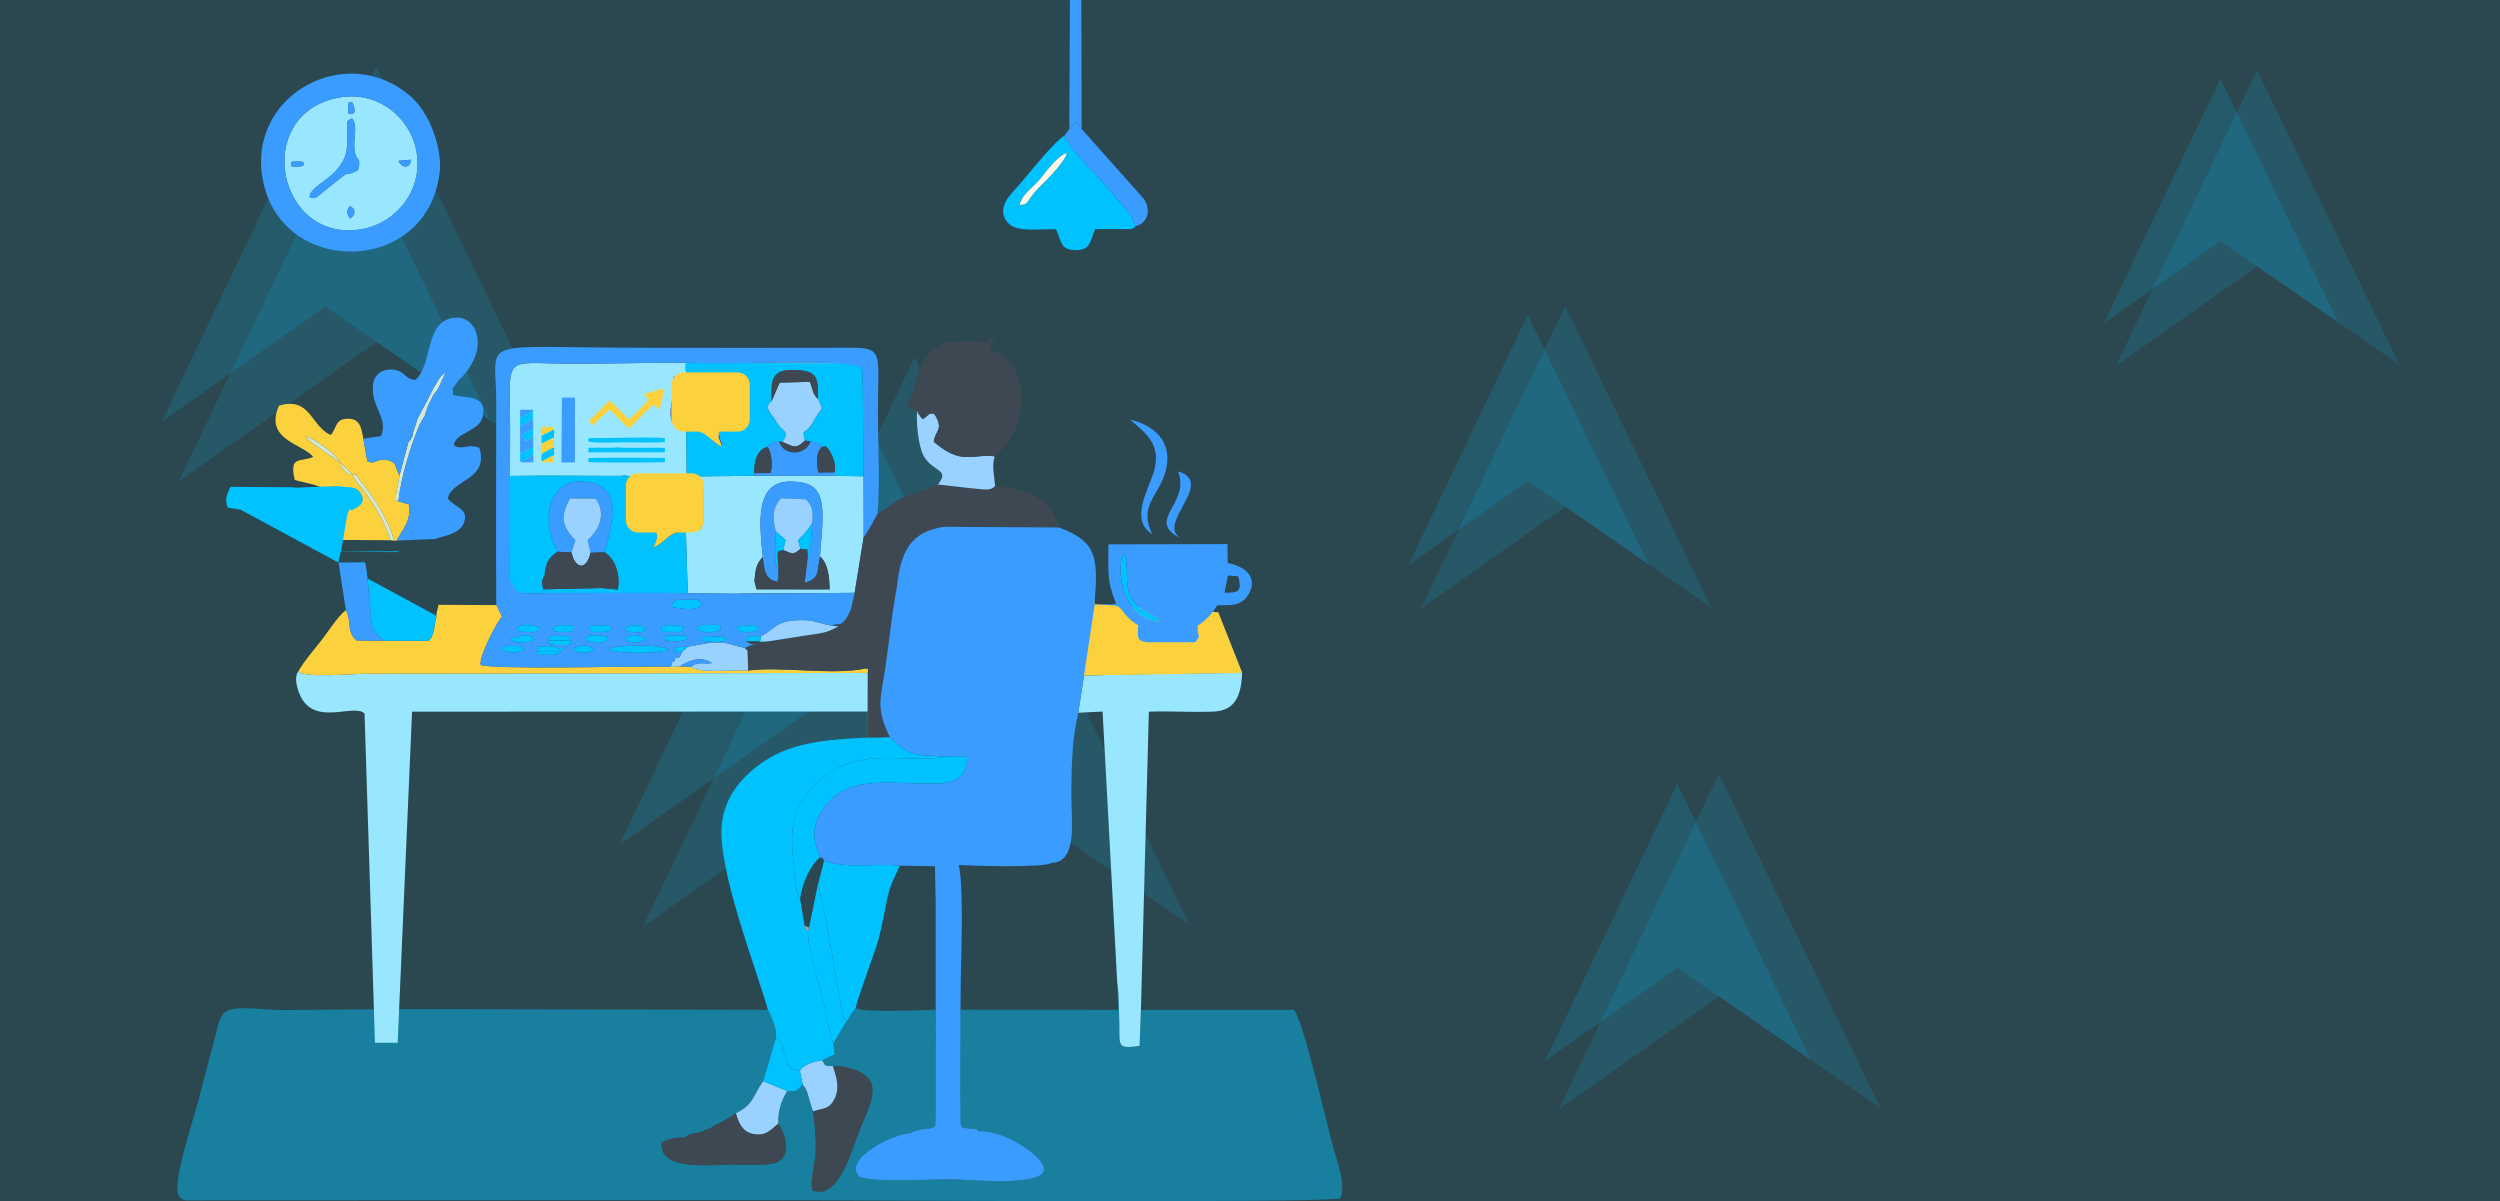 <?xml version="1.0" encoding="UTF-8"?>
<!DOCTYPE svg PUBLIC "-//W3C//DTD SVG 1.1//EN" "http://www.w3.org/Graphics/SVG/1.1/DTD/svg11.dtd">
<!-- Creator: CorelDRAW 2018 (64-Bit Evaluation Version) -->
<svg xmlns="http://www.w3.org/2000/svg" xml:space="preserve" width="316.442mm" height="152.047mm" version="1.1" style="shape-rendering:geometricPrecision; text-rendering:geometricPrecision; image-rendering:optimizeQuality; fill-rule:evenodd; clip-rule:evenodd"
viewBox="0 0 32421.96 15578.45"
 xmlns:xlink="http://www.w3.org/1999/xlink">
 <rect x="0" y="0" width="32421.96" height="15578.45" fill="#333333" stroke="none"/>
 <defs>
  <style type="text/css">
   <![CDATA[
    .fil4 {fill:#00C2FF}
    .fil7 {fill:#3B9CFF}
    .fil6 {fill:#3D4852}
    .fil9 {fill:#494A9C}
    .fil20 {fill:#4A4A95}
    .fil15 {fill:#4C4B9C}
    .fil19 {fill:#545390}
    .fil13 {fill:#8F8FB4}
    .fil11 {fill:#9293CE}
    .fil8 {fill:#99D2FF}
    .fil3 {fill:#99E7FF}
    .fil21 {fill:#A69FAC}
    .fil10 {fill:#C7C6EA}
    .fil12 {fill:#D4E8D6}
    .fil17 {fill:#D6D6EA}
    .fil18 {fill:#E3E2F6}
    .fil16 {fill:#E7E4E9}
    .fil5 {fill:#FBD13E}
    .fil14 {fill:#FCF8E9}
    .fil1 {fill:#00C2FF;fill-opacity:0.149}
    .fil0 {fill:#00C2FF;fill-opacity:0.259}
    .fil2 {fill:#00C2FF;fill-opacity:0.451}
   ]]>
  </style>
 </defs>
 <g id="Layer_x0020_1">
  <g id="_2807525849120">
   <polygon class="fil0" points="11866.93,9532.83 8337.9,12018.97 11862.15,4628.45 15425.6,11994.92 "/>
   <polygon class="fil1" points="10950.94,8899 8035.05,10953.19 10947,4846.71 13891.32,10933.31 "/>
   <polygon class="fil0" points="20301.76,6572.42 18427.52,7892.79 20299.23,3967.76 22191.74,7880 "/>
   <polygon class="fil1" points="19815.29,6235.8 18266.69,7326.76 19813.2,4083.67 21376.89,7316.19 "/>
   <polygon class="fil0" points="29272.71,3454.75 27440.72,4745.35 29270.24,908.79 31120.09,4732.86 "/>
   <polygon class="fil0" points="4885.33,4435.42 2317.17,6244.65 4881.87,866.37 7475.07,6227.14 "/>
   <path class="fil1" d="M32421.96 15578.45l-32421.96 0 0 -15578.45 32421.96 0 0 15578.45zm-27536.61 -11143.02l-2568.18 1809.22 2564.69 -5378.26 2593.2 5360.77 -2589.71 -1791.73zm6981.57 5097.4l-3529.02 2486.16 3524.26 -7390.53 3563.44 7366.47 -3558.67 -2462.11zm8434.84 -2960.41l-1874.23 1320.38 1871.7 -3925.03 1892.5 3912.25 -1889.97 -1307.6zm8970.96 -3117.66l-1832 1290.6 1829.51 -3836.56 1849.85 3824.08 -1847.36 -1278.12zm-6979.31 9467.86l-2077.27 1463.38 2074.46 -4350.19 2097.5 4336.04 -2094.68 -1449.23z"/>
   <polygon class="fil1" points="28797.2,3125.71 27283.51,4192.08 28795.16,1022.09 30323.61,4181.76 "/>
   <polygon class="fil1" points="4218.75,3974.16 2096.78,5469.05 4215.88,1025.21 6358.54,5454.57 "/>
   <polygon class="fil0" points="22293.4,12922.6 20216.15,14385.99 22290.59,10035.79 24388.1,14371.83 "/>
   <polygon class="fil1" points="21754.23,12549.51 20037.89,13758.65 21751.92,10164.27 23484.99,13746.95 "/>
  </g>
  <path class="fil2" d="M12458.81 14579.19l21.78 44.4 56.01 9.15c80.6,7.97 128.68,-7.46 157.59,39.08 248.84,-13.47 588.14,169.83 759.26,341.36 424.54,425.53 -841.14,281.17 -1148.38,281.17 -219.59,0 -1041.72,45.7 -1163.14,-38.27 -217.63,-217.79 434.26,-555.69 676.98,-562.45 33.68,-23.64 -6.41,-7.23 63.74,-29.98 6.77,-2.2 40.51,-10.86 49.79,-12.86 48.68,-10.46 65.81,-7.81 117.36,-14.1l51.5 -12.22 27.2 -19.5 3.07 -91.21 2.7 -119.44 1 -1300.03c-177.19,3.97 -934.19,43.83 -1037.05,-21.4l-65.66 87.03c-23.95,37.16 -23.53,46.54 -55.46,88.49l-169.11 282.06 17.35 142.67 -160.59 77.11c36.84,64.27 16.22,77.87 136.66,76.63 213.86,-4.06 463.88,80.42 506.06,244.4 42.64,165.79 -93.9,417.59 -154.75,568.95 -108.26,269.29 -271.11,931.97 -618.01,796.92 -32.27,-139.52 36.77,-330.23 44.03,-493.37 8.37,-188.64 -13.66,-351.33 -33.02,-532.8 -23.91,-50.7 -38.55,-122.14 -55.4,-175.96 -27.65,-88.31 -34.32,-117.89 -80.56,-168.24 -83.19,81.89 -61.19,89.75 -199.4,83.3 -74.91,108.03 -127.46,274.48 -115.99,423.08 88.3,132.66 167.45,388.4 3.79,488.88 -106.63,65.47 -429.94,40.69 -571.17,40.29 -301.34,-0.84 -981.12,94.49 -945.92,-283.49 102.96,-54.95 185.19,-69.68 298.99,-64.78 65.84,-58.89 91.22,-45.83 187.94,-67.06l147.02 -55.16c35.27,-35.27 108.85,-59 164.53,-91.94 61.75,-36.54 119.12,-69.45 163.8,-101.87 233.53,-118.63 211.45,-210.89 354.1,-416.87l166 -565.25c11.79,-122.08 -52.46,-254.76 -104.66,-360.21l-4796.59 -8.82 -1545.02 12.63c-495.43,-25.61 -704.89,-78.48 -774.65,146.39l-277.65 1055.84c-60.55,231.27 -341.36,1060.34 -244.5,1211.35 68.58,66.67 69.71,53.1 202.73,54.37l7315.7 -3.21c822.82,-2.43 7324.18,46.38 7543.48,-24.18 73.22,-182.76 -33.93,-454.63 -89.11,-651.56 -107.91,-385.17 -383.86,-1632.39 -512.84,-1791.83l-1983.83 1.09 -17.48 466.29c-306.69,47.83 -254.55,-16.01 -262.63,-293.94 -3.8,-130.69 -5.4,-413.83 -27.11,-523.14l10.95 349.59 -2042.47 -1.16c-15.88,296.8 -36.95,1253.38 1.03,1483.8z"/>
  <path class="fil3" d="M4862.85 13522.56l294.22 1.09 186.99 -4294.19 5909.6 -2.13 0.84 -500.15 -6518.28 10.51c-132.63,0.02 -828.36,61.2 -864.35,-35.67 -59.61,78.23 -23.21,205.78 9.73,290.03 176.46,451.28 713.61,119.35 846.17,262.74l135.08 4267.76z"/>
  <path class="fil4" d="M9958.79 13095.68c52.2,105.45 116.45,238.13 104.66,360.21 77.09,57.76 64.59,98.96 119.42,234.82 86.13,213.38 7.45,133.46 190.54,201.57 54.86,-84.49 -8.95,-10.69 51.54,-58 22.65,-17.71 46.29,-30.19 78.46,-42.59 48.39,-18.64 107.59,-31.46 161.35,-41.44l160.59 -77.11 -17.35 -142.67c-56.42,-141.05 -85.2,-368.06 -134.1,-548.39 -52.94,-195.28 -221.43,-794.92 -192.87,-907.6 -52.17,-41.05 -23.52,0.25 -48.71,-74.67l-56.47 -346.73c-67.1,-86.69 -65.27,-290.65 -80.59,-425.23 -51.23,-449.75 -46.31,-752.66 318.59,-1095.72 493.4,-463.86 1104.94,-232.27 1606.9,-310.04l54.18 -13.52c-426.36,-6.32 -510.35,-25.09 -734.62,-249.74l-246.03 4.96c-7.35,-116.27 -36.72,-205.66 18.36,-299.66l-59 -36.79 0.82 339.06c-471.1,17.97 -915.53,55.36 -1261.75,256.42 -279.12,162.1 -590.53,443.92 -631.99,868.71 -56.89,582.9 441.89,1854.6 598.06,2404.16z"/>
  <path class="fil3" d="M13983.82 9243.32l315.41 -15.65 190.06 3519.3c21.71,109.31 23.31,392.45 27.11,523.14 8.08,277.93 -44.06,341.77 262.63,293.94l17.48 -466.29 102.77 -3868.43c276.07,-9.62 563.42,10.29 837.62,-0.78 296.53,-11.96 359.24,-228.23 372.99,-502.4l-900.24 9.82 -112.56 0.72 -1039.44 24.45 -73.83 482.19z"/>
  <path class="fil3" d="M6647.72 7563.33l-1.94 -1391.37 429.75 -3.27 963.79 3.31c24.64,-2.21 70.22,-8.5 93.42,-1.73 89.02,25.95 2.17,-34.66 52.16,35.88 195.98,-42.32 494.52,-13.45 721.2,-24.55l-6.79 -607.57c-131.91,-14.51 -101.74,13.52 -170,-92.04 -13.01,-21.35 -14,4.93 -29.5,-68.5 -18.38,-87.05 10.8,-156.47 20.09,-254.16 8.99,-94.53 8.78,-192.18 18.47,-274.94l104.05 -14.25 55.37 -18.82 -6.55 -110.36 2184.34 6.19c-90.76,-81.81 -1653.6,-28.88 -1803.73,-34.02 -595.41,-20.34 -1239.73,4.39 -1842.6,3.85 -976.24,-0.86 -801.62,-167.11 -814.2,1010.54l-3.89 1730.58c13.38,116.6 -12.83,47.02 36.56,105.21z"/>
  <path class="fil3" d="M10634.13 7215.76c114.41,102.92 119.36,278.59 126.6,427.79l-950.26 -0.37 -26.07 -102.99c11.73,-160.71 23.16,-224.68 107.8,-317.54 -38.79,-413.53 -116,-986.27 364.79,-977.5 241.31,4.41 369.96,68.96 401.18,306.86 26.75,203.84 -12.08,460.77 -24.05,663.74zm-1739.34 -323.58l24.67 800.22 636.01 7.42 1528.03 -11.2 117.14 -723.86 -1.45 -787.57 -372.35 -5.64 -1044.61 -0.9 -745.91 7.51c90.41,98.12 94.82,150.36 92.2,342.97 -2.3,167.51 9.85,224.93 -43.89,351.12l-189.82 19.93z"/>
  <path class="fil3" d="M4537.78 2671.22c81.31,42.32 76.37,119.33 0,163.08 -42.71,-68.95 -48.05,-88.85 0,-163.08zm-521.74 -114.32c-6.81,-167.51 457.24,-260.78 484.14,-656.28 4.48,-65.77 -2.03,-137.27 0.49,-202.42 4.86,-125.1 -18.01,-125.36 65.44,-162.85 68,85.42 29.25,212 28.47,338.04 -1.54,249.43 103.46,128.53 49.38,332.49 -265.93,141.71 25.34,-103.69 -469.58,296.63 -66.51,53.8 -84.99,87.05 -158.36,54.39zm1316.79 -485.8c-17.17,126.96 -127.58,104.77 -165.47,13.9l165.47 -13.9zm-1558.46 55.47c27.8,-19.52 -48.61,-30.01 83.02,-32.66 112.44,-2.26 69.32,24.81 80.29,32.66 -15,10.65 33.74,29.71 -80.42,33.37 -130.2,4.17 -64.09,-19.44 -82.89,-33.37zm791.74 -804.04c70.56,149.19 6.63,145.56 0,159.37 -27.09,-17.71 -61.15,29.3 -51.18,-90.06 9.59,-114.75 12.08,-42.19 51.18,-69.31zm-171.46 -57.4c-1146.65,213.91 -796.75,1934.41 331.05,1699.87 418.21,-86.98 772,-503.15 671.86,-1020.42 -81.06,-418.79 -499.24,-773.41 -1002.91,-679.45z"/>
  <path class="fil4" d="M8897.8 4854.36c112.08,-1.83 672.65,-22.37 705.08,33.72 75.04,18.18 71.08,-30.4 101.11,104.19l-25.98 548.84c-125.12,42.11 -252.06,15.97 -367.41,65.13l55.28 176.84c-224.13,-85.81 -124.54,-201.14 -466.55,-207.65l6.79 606.18 130.2 -3.44 745.91 -7.5 -1.47 -34.76c-1.47,-171.33 40.18,-296 168.78,-339.8 39.71,-40.22 -21.94,-8.8 75.99,-52.29 39.61,-17.59 35.59,-10.17 78.06,-18.26l44.05 7.21c106.49,-152.26 6.34,-112.4 -80.35,-263.67 -64.86,-113.16 -171.37,-177.84 -60.43,-264.02 -9.97,-259.64 -4.48,-412.92 279.7,-405.11 307.24,8.43 324.15,74.2 322.55,377.14 84.43,160.33 22.23,131.67 -51.8,273.8 -113.68,218.25 -165.35,81.41 -118.98,263.56l72.28 11.11c59.41,11.39 47.27,3.99 99.27,27.53 47.09,21.33 25.4,12.92 53.84,40.14 83.57,14.27 -1.84,-57.66 87.27,42.45 7.45,8.37 42.25,77.78 48.65,94.54 29.09,76.2 32.14,109.58 29.45,194.55l-2.25 46.79 372.35 5.62 -11.8 -1343.5c-39.69,-119.35 -34.49,-113.07 -111.77,-121.86l-2184.34 -6.18 6.53 148.71z"/>
  <path class="fil4" d="M7839.37 7161.93c132.82,82.05 210.16,279.54 172.14,483.26l-207.31 -18.65 -758.92 16.33c-18.07,-94.32 -24.65,-109.97 17.82,-179.58 8.34,-164.95 63.12,-238.25 167.83,-308.08 -79.43,-153.48 -153.88,-391.68 -89.71,-609.7 49.46,-168.05 183.97,-308.64 393.49,-301.34 583.12,20.34 394.91,574.57 304.67,917.75zm-1232.63 401.4c26.86,181.31 309.16,127.8 510.69,127.61 198.43,-0.17 396.87,0.3 595.3,-0.01 401.45,-0.6 805.53,-3.14 1206.74,1.45l-24.67 -800.22c-232.59,0.8 -229.9,115.75 -417.8,209.75 29.04,-101.81 57.9,-110.21 36.17,-190.96 -146.11,-50.21 -217.51,36.49 -346.95,-77.61 -72.19,-143.8 -55.71,-518.68 18.7,-627.2 -49.99,-70.54 36.85,-9.93 -52.16,-35.88 -23.2,-6.77 -68.78,-0.48 -93.42,1.73l-963.79 -3.31 -470.73 3.27 1.94 1391.37z"/>
  <path class="fil5" d="M4566.37 6150.63c-83.73,-19.73 -4.98,45.59 -93.32,-44.04 -69.27,-70.28 -31.78,-35 -62.58,-112.18l155.9 156.22zm-604.06 -493.18c121.38,38.38 394.38,223.74 448.88,341.88l-383.06 -269.71c-63.11,-51.35 -29.2,-23.64 -65.82,-72.17zm295.65 1343.83l805.91 4.8c-44.6,-145.63 -138.5,-339.59 -215.87,-455.57 -44.26,-66.35 -93.43,-142.98 -139.65,-199.78 -58.18,-71.51 -100.35,-116.5 -141.99,-200.09 115.61,33.52 -39.84,-90.95 171.75,170.49 132.75,164.04 321.03,471.75 370.16,691.04l37.37 -2.12c64.07,-129.67 192.57,-248.14 158.64,-468.2l-137.57 -38.73c-41.61,-50.46 -27.37,67.17 -30.97,-91.68 -0.03,-1.62 12.93,-70.02 13.16,-71.15 13.79,-69.84 24.25,-111.19 33.65,-180.47 -66.97,-79.98 -14.65,-166.69 -166.67,-193.71 -138.76,-24.67 -143.33,64.17 -251.42,16.62l-52.86 -292.87c-23.63,-136.55 -40.85,-263.26 -201.93,-259.29 -145.52,3.58 -140.1,86.44 -188.79,164.77 -29.28,47.1 1.91,14.32 -38.22,44.9 -256.77,-125.32 -262.34,-502.71 -665.82,-377.94 -194.34,448.06 312.82,490.62 444.33,663.72 -173.36,73.81 -310.14,-20.05 -240.06,295.76 93.32,38.07 327.88,57.16 401.33,140.8l-230.58 63.61c-22.38,331.61 262.49,212.05 470.34,322.11 -6.24,4.39 -15.35,8.8 -19.96,11.22l-135.52 70.04c-67.02,57.09 -55.05,78.61 -48.75,171.73z"/>
  <path class="fil5" d="M5638.26 8085.41c-3.26,29.26 -3.94,71.59 -25.29,133.31 -24.45,70.69 -17.1,42.26 -54.82,92.41l-138.32 0.24 -438.12 -2.19 -355.05 -3.15c-132.37,-98.41 -63.04,-243.69 -140.83,-392.86 -94.31,64.96 -230.47,279.01 -318.66,392.58 -97.52,125.57 -222.28,265.96 -295.31,396.3 35.98,96.86 731.71,35.69 864.35,35.67l6518.28 -10.51c5.58,-116.97 7.11,-22.77 -26.64,-59.08 -397.92,93.54 -1097.09,-28.41 -1526.41,27.55 -172.41,-13.81 -634.1,43.78 -733.37,-47.98l-151.2 -5.79 -117.15 10 -95.53 -6.98c-356.84,-5.73 -2208.95,40.28 -2370.33,-20.97 -23.83,-107.04 206.18,-550.64 277.38,-628.07l-71.93 -148.5 -751.84 -3.53 -25.62 110.99 -4.44 54.29 -19.16 76.29z"/>
  <path class="fil4" d="M4390.88 7298.55l342.05 -3.07c37.67,169.23 45.37,379.81 66.38,558.18 32.88,279.03 -16.09,291.97 182.42,455.51l438.12 2.19 138.32 -0.24c37.71,-50.14 30.37,-21.72 54.82,-92.41 21.34,-61.72 22.03,-104.05 25.29,-133.31l19.16 -76.29 1.91 -23.28zm0.11 -1.42l2.42 -29.59 25.62 -110.99 751.84 3.53 -3.27 -9.96 -744.5 4.35 80.88 -484.76c55.62,-118.79 -0.51,-21.51 94.07,-69.92 71.1,-36.37 161.24,-102.47 63.65,-226.72 -58.32,-74.26 -194.69,-49.23 -292.63,-69.64l-491.87 19.3 -37.37 2.13 -44.41 -6.09 -805.91 -4.8c-37.56,85.16 -79.53,143.74 -39.15,267.74l172.07 29.53z"/>
  <path class="fil6" d="M11037.21 7892.79c-5.1,7.93 -46.96,112.56 -76.1,145.49 -94.61,106.96 -78.96,20.95 -171.89,77.49l83.98 6.67c-148.99,90.77 -251.82,93.22 -444.86,121.99 -169.09,25.17 -310.62,49.74 -470.31,73.64l-289.16 -4.77c26.23,17.32 27.83,22.85 82.42,42.41 1.65,0.59 57.33,4 63.46,4.12 -69.6,-1.69 -105.54,15.77 -156.69,44.17 59.97,69.19 27.97,-0.88 39.11,127.66 3.94,45.69 1.22,112.33 4.28,164.01 429.3,-55.95 1128.48,65.99 1526.4,-27.55 33.75,36.32 32.21,-57.9 26.64,59.08l-0.83 500.15 0.81 339.05 285.85 -7.55c-192.09,-392.95 -114.03,-499.33 -48.95,-961.77 43.33,-307.91 79.39,-667.14 139.46,-969.94 47.06,-461.56 168.43,-732.59 617.69,-794.9l1482.54 8.39c-110.03,-401.6 -378.22,-472.37 -825.81,-541.95 -50.64,83.07 -201.52,37.75 -294.73,35.12l-446.53 -50.72c-126.23,68.56 -288.33,96.64 -423.32,154.35 -161.88,69.23 -236.65,165.31 -360.94,223.77 -14.35,34.16 -150.63,277.55 -179.09,303.57l-117.13 723.83 -1528.03 11.21 109.9 71.57c233.04,-102.3 372.14,-57.04 655.35,-60.03 251.42,-2.66 502.48,2.4 753.14,-2.31l-36.65 183.75z"/>
  <path class="fil4" d="M13222.12 2657.52c35.41,-149.31 185.1,-229.6 280.52,-353.46 70.23,-91.19 234.56,-304.29 332.88,-317.51 -17.24,92.58 -201.33,285.21 -282.58,367.28 -81.15,81.99 -102.15,99.48 -164.32,176.49 -73.06,90.5 -56.29,125.85 -166.49,127.19zm1508.06 273.43c-42.92,-69.89 -34.51,-94.92 -83.13,-166.55l-369.41 -427.61c-76.9,-83.06 -472.13,-486.02 -470.26,-579.45 -145.41,80.71 -517.35,566.18 -652.58,709.01 -108.27,114.35 -228.74,287.17 -68.09,438.11 119.31,112.11 416.15,59.61 607.42,69.52 72.59,133.77 42.21,268.74 255.68,270.17 207.77,1.39 187.05,-137.06 254.57,-273.67 95.05,-0.79 189.27,-0.75 284.38,0.22 200.52,2.03 191.87,9.53 241.42,-39.75z"/>
  <path class="fil4" d="M10601.89 11496.46c73.15,105.58 261.71,1338.78 306.08,1549.26 22.66,107.49 19.55,140.53 69.15,202.69 31.93,-41.96 31.51,-51.33 55.46,-88.49l65.66 -87.03c5.73,-88.19 248.43,-709.43 299.68,-910.31 41.22,-161.56 71.89,-325.7 104.58,-489.72 41.25,-206.98 94.79,-279.23 166.88,-446.15 -340.97,-33.96 -677.44,43.51 -982.82,-63.74l-84.67 333.49z"/>
  <path class="fil4" d="M10375.87 11653.08c32.5,-207.48 127.88,-425.3 256.82,-532.25 -88.04,-237.04 -115.84,-407.89 48,-638.53 303.04,-426.58 803.93,-321.41 1369.39,-319.03 318.69,1.34 479.73,-40.45 494.15,-354.4l-269.29 -0.3 -54.18 13.52c-501.96,77.77 -1113.5,-153.82 -1606.9,310.04 -364.9,343.06 -369.82,645.97 -318.59,1095.72 15.33,134.58 13.49,338.54 80.59,425.23z"/>
  <path class="fil6" d="M10545.73 14410.98c19.36,181.47 41.39,344.17 33.02,532.8 -7.25,163.13 -76.3,353.85 -44.03,493.37 346.89,135.05 509.75,-527.63 618.01,-796.92 60.85,-151.36 197.4,-403.16 154.75,-568.95 -42.18,-163.98 -292.2,-248.46 -506.06,-244.4 36.15,120.41 92.09,261.97 28.67,406.45 -67.94,154.77 -149.98,136.26 -284.36,177.65z"/>
  <path class="fil7" d="M9892.2 7222.65c18.4,138.45 17.95,244.1 120.91,300.41 145.72,45.06 38.78,16.79 81.25,-9.2l0.72 -105.13c-75.6,-186.87 -29.09,-308.29 -33.65,-517.4 -46.28,-182.52 -46.09,-295.56 65.21,-429.87l327.59 13.76c79.66,91.74 91.72,142.86 79.05,310.12 -0.5,57.46 -21.86,410.14 -57.17,427.45l-40.03 346.16c196.55,-57.79 156.5,-133.22 198.05,-343.19 11.97,-202.97 50.8,-459.9 24.05,-663.74 -31.23,-237.9 -159.88,-302.46 -401.18,-306.86 -480.79,-8.77 -403.58,563.97 -364.79,977.5z"/>
  <path class="fil8" d="M12163.98 6283.08l446.51 50.71c93.21,2.62 244.1,47.95 294.74,-35.12 -11.04,-130.09 -47.34,-277.69 -2.75,-377.5 -111.47,-34.56 -313.71,31.95 -471.94,-6.85 -145.16,-35.59 -246.36,-125.44 -320.66,-184.72 16.36,-150.97 141.34,-158.07 2.62,-367.43l-56.97 3.81 -84.43 70.49c-62.44,-53.29 0.16,7.97 -43.74,-50.36 -4.32,-5.75 -20.35,-22.7 -22.83,-35.77 -1.82,-9.63 -6.26,-12.51 -10.4,-18.09 -15.44,141.37 17.43,461.34 84.02,579.56 121.59,215.86 347.68,167.7 185.82,371.28z"/>
  <path class="fil4" d="M10492.52 12029.22l-11.48 45.26c-28.57,112.68 139.93,712.32 192.87,907.6 48.89,180.33 77.67,407.33 134.1,548.39l169.11 -282.06c-49.6,-62.16 -46.49,-95.2 -69.15,-202.69 -44.37,-210.48 -232.93,-1443.67 -306.08,-1549.26l-109.36 532.76z"/>
  <path class="fil7" d="M7230.92 7155.22l181.14 9.37 50.46 -158.04c-179.76,-184.67 -198.77,-312.92 -67.83,-542.68l331.88 3.09c151.17,214.8 19.22,430.86 -105.85,536.5l38.2 165.66 180.45 -7.2c90.24,-343.17 278.45,-897.41 -304.67,-917.75 -209.52,-7.31 -344.03,133.29 -393.49,301.34 -64.17,218.02 10.29,456.21 89.71,609.7z"/>
  <path class="fil7" d="M13867.76 1672.76l-60.39 84.59c-1.86,93.43 393.36,496.39 470.26,579.45l369.41 427.61c48.63,71.63 40.21,96.66 83.13,166.55 139.86,-29.22 210.2,-193.23 101.91,-354.18l-804.54 -904.02c-6.53,-7.02 -14.93,-15.88 -19.55,-21.07l-46.99 -54.33c-2.1,-8.81 -7.93,-9.98 -11.76,-15.06l-81.5 90.46z"/>
  <path class="fil8" d="M10006.86 5202.85c-110.94,86.38 -4.43,151.2 60.43,264.62 86.69,151.62 186.84,111.66 80.35,264.27 139.76,55.48 170.36,103.04 290.68,-18.34 -46.36,-182.56 5.31,-45.42 118.98,-264.16 74.04,-142.46 136.23,-113.73 51.8,-274.43 -72.17,-66.21 -65.32,-122.26 -105.56,-222.63l-392.69 9.89 -103.99 240.79z"/>
  <path class="fil7" d="M4485.84 7913.16c77.79,149.18 8.46,294.45 140.83,392.86l355.05 3.15c-198.49,-163.53 -149.54,-176.47 -182.42,-455.5 -21.01,-178.38 -28.71,-388.95 -66.38,-558.19l-342.05 3.07 94.97 614.6z"/>
  <path class="fil9" d="M9455.21 4999.92c65.27,17.44 63.52,30.61 82.2,47.12 -160.92,73.71 -67.21,-19.99 -111.1,106.73 -16.9,48.78 -15.77,87.34 -26.01,137.67l138.98 67.5c-46.98,50.78 5.74,29.7 -95.58,55.68 -1.22,0.31 -106.54,3.48 -114.5,3.39 -76.46,-0.95 -150.72,-2.82 -227.62,-1.9 -275.21,3.29 -209.48,-19.75 -380.8,-114.95l8.52 180.84c68.26,105.56 38.08,77.53 170,92.04 342.01,6.54 242.43,122.13 466.55,208.12l-55.28 -177.24c115.36,-49.27 242.29,-23.07 367.41,-65.29l25.98 -550.08c-30.03,-134.9 -26.07,-86.22 -101.11,-104.44l-201.36 -5.97 53.69 120.77z"/>
  <path class="fil8" d="M7412.05 7164.6c43.31,208.71 191.5,244.65 246.86,4.54l-38.2 -165.66c125.07,-105.64 257.02,-321.7 105.85,-536.5l-331.88 -3.09c-130.94,229.76 -111.94,358.01 67.83,542.68l-50.46 158.04z"/>
  <path class="fil8" d="M8921.94 8384.97l-76.96 71.09c-50.77,102.18 -20.12,53.28 -90.17,79.75 -14.31,42.8 24.93,15.54 -38.83,54.17l-16.25 61.91 117.15 -10c126.44,-83.83 277.46,-135.33 417.34,-42.59 -100.85,17.16 -194.21,-25.68 -266.14,48.38 99.28,91.77 560.97,34.17 733.37,47.97 -3.05,-51.68 -0.32,-118.32 -4.27,-164 -11.15,-128.53 20.86,-58.48 -39.11,-127.66l-256.99 -67.8c-180.12,-22.19 -332.62,30.96 -479.14,48.79z"/>
  <path class="fil8" d="M9543.34 14438.02c35.54,133.04 87.85,238.86 220.44,268.86 176.83,40.02 252.5,-76.51 330.59,-133.72 -11.47,-148.59 41.09,-315.05 115.99,-423.08l-312.92 -128.93c-142.65,205.98 -120.57,298.24 -354.1,416.87z"/>
  <path class="fil8" d="M10061.43 6891.32c45.55,37.74 75.38,68.38 127.14,112.15l-30.35 129.72c119.03,49.65 125.54,68.28 223.72,-16.06l-32.24 -111.9c107.02,-105.86 112.78,-115.02 183.58,-219.91 12.67,-167.26 0.61,-218.38 -79.05,-310.12l-327.59 -13.76c-111.3,134.31 -111.49,247.35 -65.21,429.87z"/>
  <path class="fil7" d="M13867.76 1672.76l81.5 -90.46c3.83,5.08 9.66,6.25 11.76,15.06l46.99 54.33c4.62,5.18 13.02,14.05 19.55,21.07l-4.21 -1672.76 -147.7 0 -7.88 1672.76z"/>
  <path class="fil7" d="M9949.54 5795.22c61.05,57.62 72.15,259.91 43.51,339.38l-212.29 1.2 1.47 34.85 1044.61 0.9 2.25 -46.91 -214.86 4.45c-28.13,-110.35 -34.82,-270.15 49.5,-336.74 -28.44,-27.28 -6.75,-18.85 -53.84,-40.22 -52,-23.61 -39.87,-16.18 -99.27,-27.6 -66.65,192.36 -348.14,188.06 -407.01,-0.01 -42.47,8.09 -38.45,0.67 -78.06,18.3 -97.93,43.59 -36.28,12.09 -75.99,52.41z"/>
  <path class="fil8" d="M10373.42 13892.28l36.35 174.5c46.24,50.35 52.91,79.93 80.56,168.24 16.84,53.82 31.49,125.27 55.4,175.96 134.38,-41.39 216.42,-22.88 284.36,-177.65 63.42,-144.48 7.48,-286.04 -28.67,-406.45 -120.44,1.24 -99.81,-12.36 -136.66,-76.63 -53.76,9.98 -112.96,22.81 -161.35,41.44 -32.17,12.4 -55.81,24.88 -78.46,42.59 -60.49,47.32 3.32,-26.49 -51.54,58z"/>
  <path class="fil4" d="M9897.45 14021.15l312.92 128.93c138.22,6.45 116.22,-1.4 199.4,-83.3l-36.35 -174.5c-183.09,-68.1 -104.41,11.81 -190.54,-201.57 -54.84,-135.86 -42.34,-177.07 -119.42,-234.82l-166 565.25z"/>
  <path class="fil7" d="M14657.03 5444.06c183.43,162.89 425.5,311.86 300.18,697 -68.5,210.53 -306.47,612.63 -14.79,783.9 -187.78,-379.2 103.73,-498.35 182.27,-845.23 82.69,-365.24 -179.55,-576.14 -467.66,-635.67z"/>
  <path class="fil8" d="M9869.61 8250.12l-13.26 74.28 101.68 -6.35c159.69,-23.87 301.23,-48.45 470.31,-73.64 193.04,-28.76 295.86,-31.21 444.85,-121.97l-83.97 -6.69c-223.73,-42.51 -248.71,-93.9 -526.23,-65.77 -201.8,20.45 -258.83,135.64 -393.38,200.13z"/>
  <path class="fil7" d="M4016.04 2556.9c73.37,32.65 91.85,-0.59 158.36,-54.39 494.91,-400.31 203.65,-154.92 469.58,-296.63 54.08,-203.95 -50.92,-83.05 -49.38,-332.49 0.78,-126.04 39.53,-252.62 -28.47,-338.04 -83.45,37.49 -60.58,37.75 -65.44,162.85 -2.52,65.14 3.99,136.65 -0.49,202.42 -26.91,395.51 -490.96,488.78 -484.14,656.28z"/>
  <path class="fil10" d="M9356.9 5066.64c25.6,32.22 59.9,-58.67 40.8,94.03 -13.08,104.59 -35.94,54.12 -69.15,75.83 -16.68,-30.95 -50.82,47.25 -34.12,-102.68 11.53,-103.44 -23.15,-22.89 62.47,-67.17zm-242.49 53.26c57.83,-48.37 -12.78,-20.02 70.21,-38.92l-70.21 38.92zm-100.52 -47.63c94.38,3.27 25.27,4.05 74.29,47.85l-138.32 -1.17c40.36,-46.31 -64.81,-51.14 64.03,-46.68zm-177.4 164.8c4.35,8.38 17.02,6.15 22,17.87 4.84,11.39 15.83,12.98 22.73,15.54 93.64,34.91 95.12,14.94 220.22,20.82 115.07,5.4 189.97,1.4 298.86,0.14 10.25,-50.34 9.12,-88.89 26.01,-137.67 43.88,-126.72 -49.83,-33.02 111.1,-106.73 -18.68,-16.51 -16.94,-29.68 -82.2,-47.12l-95.89 8.71 -65.75 1.55c-14.03,-1.94 -397.36,-4.06 -418.84,-2.3 -1.91,5.55 -3.34,14.1 -3.65,17.24l-29.25 151.78c98.64,9.09 61.41,-10.41 98.65,48.28l-103.98 11.89z"/>
  <path class="fil7" d="M12435.01 11217.79c98.49,7.68 1100.08,43.39 1204.67,-27.95 340.94,-8.03 251.81,-555.6 254.39,-897.28 2.79,-369.81 7.98,-699.9 89.74,-1049.25l73.83 -482.19 1039.44 -24.46c-56.57,-96.79 -45.52,-85.93 -13.79,-191.73 132.02,51.26 83.04,53.32 180.71,103.07 -26.41,67.35 31.74,16.27 -54.35,87.95l900.24 -9.82 -274.93 -674.74c-34.62,-84.22 -1.25,-31.98 -59.07,-49.83l-40.74 89.4c-50.5,-56.06 -30.4,1.23 -28.48,-96.44l-173.91 102.81 0.25 92.49 15.81 68.63 32.92 80.28 -74.04 -15.9 -13.83 6.31c69.48,88.34 -23.64,-145.67 42.71,91.89 -107.74,-26.01 -39.06,23.5 -118.34,-43.55 55.28,137.13 44.55,47.99 -13.2,135.92 -93,141.62 -121.79,86.92 -123.73,87.22 -6.76,1.11 -22.49,5.47 -27.59,-3.43 -9.75,-17.01 -36.8,22.4 -59.84,-65.13 -35.05,-133.2 105.96,-96.53 118.37,-132.48 2.4,-6.93 11.32,-3.72 16.38,-6.76 -69.77,-47.98 -125.07,-35.08 -216.73,-33.22 -181.07,3.69 -160.1,21.29 -234.03,-30.24 -147.11,-18.44 -119.21,-67.37 -118.05,-222.24 -90.45,-82.35 -136.83,-128.96 -211.18,-201.01 -112.8,-109.3 -173.05,-49.08 -358.38,-70.55l7.68 -63.58c45.51,-556.63 11.7,-758.58 -466.9,-931.37l-1482.54 -8.41c-449.27,62.33 -570.64,333.35 -617.7,794.91 -60.06,302.79 -96.12,662.02 -139.46,969.94 -65.07,462.45 -143.13,568.84 48.95,961.77 224.26,224.63 308.27,243.41 734.62,249.73l269.29 0.3c-14.43,313.95 -175.48,355.74 -494.15,354.4 -565.47,-2.38 -1066.35,-107.56 -1369.39,319.03 -163.84,230.64 -136.04,401.49 -48,638.54 41.96,14.93 12.43,-32.08 53.87,42.13 305.38,107.25 641.85,29.77 982.82,63.74l455.3 7.15 10.37 444.73 0.24 1415.7 -1 1300.04 -2.7 119.42 -3.07 91.21 -27.2 19.5 -51.5 12.22c-51.55,6.29 -68.68,3.63 -117.36,14.1 -9.28,2 -43.03,10.66 -49.79,12.85 -70.15,22.77 -30.06,6.36 -63.75,29.99 -242.71,6.76 -894.61,344.66 -676.97,562.46 121.42,83.95 943.56,38.26 1163.14,38.26 307.24,0 1572.92,144.36 1148.38,-281.17 -171.13,-171.52 -510.43,-354.83 -759.26,-341.36 -28.91,-46.54 -76.99,-31.11 -157.59,-39.08l-56.01 -9.15 -21.78 -44.41c-14.87,-550.92 -1.3,-1120.88 -0.75,-1678.05 0.39,-402.72 47.95,-1343.49 -23.04,-1683.34z"/>
  <polygon class="fil5" points="14197.95,7772 14197.84,7836.4 14057.66,8761.14 16109.88,8726.15 15800.21,7940.46 14190.28,7835.56 "/>
  <path class="fil7" d="M14877.87 8329.38l616 -0.23 13.83 -6.31 41.12 -64.37 -15.8 -68.63 -0.26 -92.48c-340.91,158.57 -441.21,113.73 -772.93,9.77 -1.16,154.88 -29.06,203.8 118.04,222.24z"/>
  <path class="fil11" d="M8729.32 5482l-8.52 -180.84c171.32,95.19 105.58,118.24 380.8,114.95 76.9,-0.92 151.16,0.94 227.62,1.9 7.96,0.09 113.28,-3.08 114.5,-3.39 101.32,-25.97 48.61,-4.9 95.58,-55.68l-138.98 -67.5c-108.89,1.26 -183.79,5.26 -298.86,-0.14 -125.1,-5.88 -126.59,14.09 -220.22,-20.82 -6.9,-2.56 -17.89,-4.15 -22.73,-15.54 -4.98,-11.72 -17.64,-9.49 -22,-17.87 -95.96,-126.31 -76.54,-238.5 5.93,-366.91l-104.05 14.25c-9.69,82.76 -9.49,180.41 -18.47,274.94 -9.29,97.68 -38.47,167.11 -20.09,254.16 15.5,73.43 16.49,47.15 29.5,68.5z"/>
  <path class="fil6" d="M10006.86 5202.85l103.99 -240.79 392.69 -9.89c40.25,100.37 33.39,156.42 105.56,222.63 1.6,-303.62 -15.31,-369.55 -322.55,-378 -284.18,-7.83 -289.67,145.81 -279.7,406.04z"/>
  <path class="fil7" d="M15277.17 6113.07c169.98,423.06 -440,636.71 42.7,872.58 -345.06,-187.71 454.76,-724.74 -42.7,-872.58z"/>
  <path class="fil12" d="M5470.31 5321.27l-58.47 117.31 -54.53 169.9c-16.93,65.62 4.76,21.38 -20.48,69.02 -41.29,77.92 -9.67,18.72 -39.99,53.66l-114.3 428.66c-9.4,69.28 -19.86,110.63 -33.65,180.47 -0.23,1.13 -13.19,69.53 -13.16,71.15 3.61,158.85 -10.64,41.22 30.97,91.68 33.98,-319.54 161.61,-729.7 276.81,-999.63l66.88 -114.25 14.68 -53.33c26.15,-82.12 57.54,-136.63 83.59,-186.47l5.47 -18.45 66 -85.36 96.88 -213.09c-102.31,42.87 -232.9,375.22 -306.72,488.74z"/>
  <path class="fil13" d="M8874.73 5007.88c21.48,-1.76 404.81,0.36 418.84,2.3 -45.35,-56.64 -50.63,-75.48 -131.43,-118.85 133.55,-16.74 170.26,-2.2 197.18,117.3l95.89 -8.71 -53.69 -120.77 201.36 5.97c-32.44,-56.22 -593.01,-35.63 -705.08,-33.79l-55.37 18.82 151.6 14.83 -119.29 122.9z"/>
  <path class="fil4" d="M14572.89 7180.38c-3.89,5.11 -9.23,12.24 -10.8,15.99 -78.02,186.98 -19.41,711.4 346.97,837.51 185.44,63.83 100.2,2.82 116.73,-9.65 -185.2,-108.53 -267.48,-113.02 -362.38,-288.7 -88.47,-163.77 -11.23,-429.31 -90.52,-555.16z"/>
  <path class="fil6" d="M10829.09 6124.64c2.69,-85.15 -0.36,-118.62 -29.45,-194.99 -6.39,-16.8 -41.2,-86.36 -48.65,-94.75 -89.12,-100.35 -3.7,-28.24 -87.27,-42.55 -84.31,66.59 -77.63,226.39 -49.5,336.74l214.86 -4.45z"/>
  <path class="fil14" d="M13222.12 2657.52c110.2,-1.34 93.43,-36.69 166.49,-127.19 62.17,-77.02 83.18,-94.51 164.32,-176.49 81.25,-82.07 265.34,-274.7 282.58,-367.28 -98.32,13.22 -262.64,226.32 -332.88,317.51 -95.42,123.86 -245.11,204.15 -280.52,353.46z"/>
  <path class="fil6" d="M9780.76 6135.8l212.29 -1.2c28.64,-79.48 17.54,-281.76 -43.51,-339.38 -128.59,43.9 -170.24,168.86 -168.78,340.58z"/>
  <path class="fil4" d="M7891.78 8421.18c80.35,62.64 701.12,60.56 777.26,0 -78.31,-66 -699.01,-66.06 -777.26,0z"/>
  <path class="fil7" d="M4394.66 1265.13c503.67,-93.96 921.84,260.66 1002.91,679.45 100.14,517.27 -253.64,933.44 -671.86,1020.42 -1127.81,234.54 -1477.7,-1485.96 -331.05,-1699.87zm947.12 0.26c-842.32,-764.06 -2194.58,-15.26 -1919.88,1129.47 292.92,1220.59 2166.19,1153.65 2284.04,-200.68 15.55,-305.01 -136.29,-722.07 -364.17,-928.78z"/>
  <path class="fil12" d="M5063.87 7006.07l44.41 6.09c-49.13,-219.29 -237.41,-527 -370.16,-691.04 -211.59,-261.44 -56.14,-136.97 -171.75,-170.49 41.64,83.59 83.81,128.58 141.99,200.09 46.22,56.8 95.39,133.43 139.65,199.78 77.37,115.98 171.27,309.94 215.87,455.57z"/>
  <path class="fil4" d="M8714.24 7873.66c134.36,22.34 293.42,51.5 384.16,-19.56 -26.73,-98.69 -8.6,-75.64 -251.76,-75.91 -92.5,-0.15 -130.99,3.63 -132.4,95.47z"/>
  <path class="fil6" d="M10013.11 7523.06c-102.95,-56.31 -102.51,-161.97 -120.92,-300.42 -84.63,92.88 -96.05,156.84 -107.8,317.55l26.08 103 950.26 0.36c-7.23,-149.2 -12.18,-324.87 -126.6,-427.8 -41.54,209.99 -1.5,285.42 -198.05,343.2l40.03 -346.16 -3.38 -88.36 -90.79 -7.26c-98.16,84.31 -104.69,65.69 -223.73,16.02 -85.12,21.37 -27.54,-24.03 -76.99,40.45l13.83 235.09 -0.7 105.14c-42.48,25.97 64.47,54.25 -81.25,9.19z"/>
  <path class="fil15" d="M8836.5 5237.07l103.98 -11.89c-37.23,-58.69 -0.01,-39.19 -98.65,-48.28l29.25 -151.78c0.31,-3.15 1.74,-11.69 3.65,-17.24l119.29 -122.9 -151.6 -14.83c-82.47,128.41 -101.89,240.6 -5.93,366.91z"/>
  <path class="fil4" d="M10381.94 7117.14l90.79 7.28 3.38 88.36c35.31,-17.32 56.67,-370 57.17,-427.45 -70.81,104.89 -76.57,114.05 -183.58,219.91l32.24 111.9z"/>
  <path class="fil16" d="M8309.23 6351.33c21.86,16.43 -4.68,18.23 56.65,29.87 17.79,3.37 62.25,4.24 81.87,4.65 64.1,1.34 135.05,-2.1 200.46,-1.82 135.57,0.58 267.59,21.23 336.51,-32.69 -91.09,-34.55 -585.7,-33.74 -675.5,0z"/>
  <path class="fil4" d="M7248.01 8406.76l-12.69 38.36 -272.5 0.79c0,88.48 30.47,36.66 95.53,46.47 12.95,1.96 129.15,-0.7 153.57,0.05l190.55 -150.44c19.39,-51.11 17.75,-4.1 -5.24,-39.16l-291.62 6.96c43.47,66.77 -63.52,25.65 93.59,55.64 13,2.48 138.97,-1.1 159.62,-1.1 -67.13,64.7 5.85,25.08 -110.82,42.42z"/>
  <path class="fil17" d="M8304.93 6691.58c79.61,40.46 529.54,36.14 624.79,22.64 107.51,-15.24 8.34,4.45 59.31,-22.64l-340.83 -28.57c-104.01,-0.18 -254.16,-25.11 -343.28,28.57z"/>
  <path class="fil6" d="M10510.61 5724.52l-72.28 -11.13c-120.33,121.38 -150.92,73.82 -290.68,18.34l-44.05 -7.22c58.87,188.07 340.37,192.38 407.01,0.01z"/>
  <path class="fil4" d="M10095.08 7408.72l-13.85 -235.09c49.45,-64.48 -8.15,-19.08 77,-40.44l30.35 -129.72c-51.76,-43.77 -81.59,-74.42 -127.14,-112.15 4.56,209.12 -41.96,330.53 33.65,517.4z"/>
  <path class="fil17" d="M8441.85 6578.17c93.38,53.43 519.49,35.1 529.57,11.18 3.32,-7.9 11.66,-7.41 17.45,-11.18 -101.53,-51.97 -441.99,-46.15 -547.02,0z"/>
  <path class="fil7" d="M7891.79 8421.18c78.24,-66.06 698.94,-66 777.25,0 -76.14,60.56 -696.91,62.64 -777.25,0zm712.4 223.73l95.53 6.98 16.25 -61.91c63.76,-38.63 24.52,-11.37 38.83,-54.17 70.05,-26.48 39.41,22.43 90.17,-79.75l-105.29 -6.12 22.84 -54.18 159.4 -10.78c146.51,-17.84 299.01,-71 479.14,-48.8l256.99 67.8c51.15,-28.39 87.09,-45.86 156.68,-44.17 -6.13,-0.11 -61.79,-3.52 -63.45,-4.11 -54.6,-19.57 -56.2,-25.1 -82.43,-42.41l28.08 -61.02 172.66 -2.15c134.55,-64.49 191.58,-179.68 393.38,-200.13 277.53,-28.13 302.51,23.26 526.23,65.77 92.93,-56.53 77.27,29.48 171.89,-77.48 29.13,-32.93 70.98,-137.56 76.1,-145.49l46.29 -204.18 -1528.03 11.2 -636.01 -7.41c-401.2,-4.59 -805.29,-2.07 -1206.74,-1.47 -198.44,0.31 -396.87,-0.16 -595.3,0.02 -201.53,0.17 -442.84,53.69 -469.71,-127.62 -49.38,-58.2 -23.18,11.38 -36.55,-105.21l3.88 -1730.58c12.58,-1177.65 -162.04,-1011.4 814.2,-1010.53 602.87,0.53 1247.19,-24.2 1842.6,-3.85 150.13,5.12 1712.97,-47.82 1803.73,34.01 77.28,8.82 72.09,-36.18 111.8,83.44l11.79 1346.57 1.45 787.57c28.45,-26 164.73,-269.39 179.08,-303.56 34.88,-378.16 5.61,-906.66 5.57,-1302.25 -0.08,-836.92 91.56,-851.09 -440.84,-849.01 -869.09,3.38 -1738.91,0.22 -2608.07,0.12 -2204.15,-0.25 -1900.56,-155.32 -1900.62,707.11 -0.05,872.71 -5.99,1747.74 0.28,2620.24l3.27 9.96 71.93 148.5c-71.21,77.43 -301.22,521.03 -277.38,628.07 161.38,61.25 2013.49,15.25 2370.33,20.97zm308 -350.35c-120.49,30.49 -167.32,28.1 -290.86,7.05 12.84,-54.23 -14.62,-18.29 26.88,-55.56l234.4 -2.15 29.57 50.67zm488.89 15.49c-65.19,11.86 -122.99,23.15 -189.3,13.25 -166.4,-24.83 -77.9,8.14 -109.15,-59.87l290.98 -10.47 7.47 57.09zm-199.87 -202.8l63.6 -4.06c115.51,13.54 54.56,-21.14 84.32,62.99 -84.69,39.23 -204.2,52.92 -304.07,-0.19 43.72,-82.7 38.93,-60.24 156.16,-58.74zm-1776.61 313.93c69.48,-53.53 199.34,-73.33 280.81,0 -53.16,41.61 -106.2,56.38 -218.08,32.89 -55.25,-11.6 -34.69,-13.21 -62.72,-32.89zm-921.44 0c56.18,-51.22 59.27,-45.81 161.41,-43.01 110.38,3.02 76.11,-8.63 134.88,43.01 -70.4,54.83 -226.77,56.49 -296.29,0zm1875.59 -141.77c-70.35,70.19 -209.28,74.85 -274.67,0 36.74,-25.6 65.72,-45.93 147.38,-42.82l105.07 28.4c4.87,-7.14 14.84,9.59 22.22,14.42zm-981.51 23.42c22.98,35.06 24.62,-11.95 5.24,39.16l-190.56 150.44c-24.42,-0.75 -140.62,1.9 -153.56,-0.05 -65.06,-9.83 -95.53,42.01 -95.53,-46.47l12.87 -55.46c109.85,-12.73 170.76,-21.75 272.31,16.3 116.67,-17.33 43.69,22.31 110.83,-42.41 -20.66,0 -146.62,3.58 -159.62,1.1 -157.11,-30 -50.11,11.12 -93.59,-55.64l40.24 -65.28 232.78 7.88 18.6 50.44zm197.99 -23.42c61.33,-42.18 39.93,-41.51 145.77,-41.92 3.6,-0.01 79.6,7.13 83.78,8.07 53.04,11.94 33.95,12.88 64.21,33.84 -56.49,63.23 -34.03,48.31 -147.67,48.99 -170.96,1 -132.79,-33.91 -146.08,-48.99zm-817.44 -42.45c99.94,0.24 108.41,15.26 145.56,42.45 -23.35,25.72 29.84,49.84 -145.97,49.54 -118.6,-0.19 -92.57,14.09 -157.07,-49.54l157.48 -42.45zm3063.45 -70.97c-77.19,41.45 -200.91,45.6 -282.96,0 27.58,-18.1 -51.55,-53.19 138.58,-54.45 130.97,-0.87 103.78,-14.6 144.37,54.45zm-1619.13 31.37c-130.06,-7.14 -81.85,-2.25 -110.09,-59.72 83.75,-43.4 180.19,-38.46 258.04,0 -35.45,64.33 -16.25,66.97 -147.95,59.72zm-936.16 -1.27c-127.79,-7.67 -79.77,0.91 -110.21,-58.45 58.05,-29.96 93.25,-34.67 170.27,-29.29 125.45,8.75 78.35,-0.91 106.37,57.64 -55.34,29.56 -93.76,34.47 -166.43,30.1zm1418.01 -0.31c-146.63,-4.24 -97.09,11.5 -134.31,-61.93 58.1,-42.12 238.36,-27.15 300.63,-4.43 -34.36,77.83 -11.87,70.8 -166.32,66.35zm-935.62 -0.2c-135.7,-3 -92.49,11.12 -132.75,-57.3 29.38,-27.88 74.56,-27.5 133.84,-27.45 166.65,0.17 121.08,-14.54 163.1,55.3 -57.99,28.24 -73.96,31.46 -164.19,29.46zm-935.46 -0.14c-128.36,-5.07 -85.65,13.43 -130.17,-54.5 49.2,-50.84 223.63,-41.12 296.29,-3.3 -36.75,74.33 -52.45,62.29 -166.12,57.8zm2265.52 -341.34c-90.74,71.05 -249.79,41.9 -384.16,19.56 1.4,-91.84 39.9,-95.62 132.4,-95.47 243.16,0.27 225.03,-22.78 251.76,75.91z"/>
  <path class="fil4" d="M9264.8 8103.19l-63.59 4.05c-117.23,-1.49 -112.45,-23.95 -156.17,58.76 99.88,53.1 219.38,39.42 304.08,0.18 -29.77,-84.13 31.18,-49.46 -84.33,-62.99z"/>
  <path class="fil4" d="M8569.64 8133.87c37.22,73.41 -12.32,57.67 134.31,61.91 154.45,4.47 131.96,11.49 166.32,-66.34 -62.27,-22.73 -242.53,-37.69 -300.63,4.44z"/>
  <path class="fil7" d="M5296.84 5731.15c30.32,-34.94 -1.3,24.26 39.99,-53.66 25.25,-47.63 3.57,-3.38 20.48,-69.01l54.53 -169.92 58.47 -117.3c73.82,-113.52 204.41,-445.87 306.72,-488.74l-96.88 213.09 -65.99 85.36 -5.48 18.45c-26.04,49.86 -57.44,104.35 -83.59,186.48l-14.68 53.32 -66.88 114.24c-115.2,269.95 -242.84,680.11 -276.81,999.63l137.58 38.74c33.92,220.06 -94.58,338.53 -158.65,468.19l491.87 -19.3c129.33,-43.54 325.78,-67.22 379.09,-209.9 70.71,-189.2 -129.62,-203.75 -209.77,-316.08 59.51,-254.91 537.95,-236.58 409.25,-658.96 -176.14,-58.38 -223.88,43.18 -331.52,-33.55 25.03,-168.36 331.21,-172.45 374.55,-366.35 71.42,-319.55 -287.59,-230.56 -383.98,-288.02l-3.5 -84.72 27.2 -32.9 55.66 -78.24c99.58,-78.32 226.84,-267.36 240.68,-442.23 15.37,-194.14 -97.73,-376.24 -291.59,-360.58 -404.33,32.64 -281.36,591.96 -515.37,808.55 -151.22,-7.5 -127.85,-129.46 -313.5,-135.78 -130.6,-4.45 -222.69,72.71 -236.51,197.3 -32.61,293.82 200.78,417.74 105.61,664.41l-232.21 36.18 52.86 292.87c108.09,47.55 112.66,-41.29 251.42,-16.62 152.02,27.02 99.7,113.73 166.67,193.71l114.3 -428.66z"/>
  <path class="fil4" d="M6702.71 8140.94c44.52,67.93 1.81,49.43 130.18,54.51 113.65,4.49 129.36,16.53 166.1,-57.81 -72.65,-37.83 -247.09,-47.54 -296.29,3.3z"/>
  <path class="fil4" d="M7595.22 8279.41c13.31,15.07 -24.87,49.99 146.09,48.99 113.65,-0.67 91.19,14.24 147.67,-48.99 -30.26,-20.96 -11.17,-21.92 -64.21,-33.84 -4.18,-0.94 -80.18,-8.08 -83.78,-8.07 -105.84,0.41 -84.44,-0.27 -145.78,41.92z"/>
  <path class="fil4" d="M7635.59 8138.28c40.27,68.42 -2.94,54.3 132.75,57.3 90.22,2 106.2,-1.22 164.19,-29.46 -42.02,-69.84 3.55,-55.12 -163.1,-55.3 -59.28,-0.05 -104.46,-0.43 -133.84,27.45z"/>
  <path class="fil12" d="M3962.31 5657.45c36.62,48.53 2.7,20.82 65.82,72.17l383.06 269.71c-54.5,-118.14 -327.5,-303.5 -448.88,-341.88z"/>
  <path class="fil4" d="M6620.31 8279.41c64.5,63.63 38.47,49.34 157.07,49.54 175.81,0.3 122.62,-23.83 145.97,-49.54 -37.16,-27.19 -45.62,-42.21 -145.55,-42.45l-157.49 42.45z"/>
  <path class="fil4" d="M7175.74 8137.64c30.44,59.36 -17.57,50.78 110.21,58.45 72.67,4.36 111.1,-0.54 166.43,-30.09 -28.02,-58.55 19.08,-48.9 -106.37,-57.65 -77.04,-5.38 -112.22,-0.67 -170.27,29.29z"/>
  <path class="fil18" d="M8558.06 6464.75c72.02,46.36 350.65,54.41 428.16,0 -95.45,-40.31 -330.37,-35.96 -428.16,0z"/>
  <path class="fil4" d="M9558.28 8166c82.06,45.59 205.77,41.44 282.96,0 -40.59,-69.06 -13.4,-55.33 -144.37,-54.46 -190.13,1.26 -111.01,36.34 -138.58,54.46z"/>
  <path class="fil4" d="M6503.16 8421.18c69.52,56.49 225.89,54.83 296.29,0 -58.77,-51.64 -24.5,-39.99 -134.89,-43.01 -102.13,-2.8 -105.22,-8.21 -161.4,43.01z"/>
  <path class="fil7" d="M8816.88 8641.89l151.2 5.79c71.94,-74.06 165.3,-31.22 266.14,-48.38 -139.89,-92.73 -290.9,-41.24 -417.34,42.59z"/>
  <path class="fil4" d="M8112.02 8137.64c28.24,57.47 -19.97,52.58 110.09,59.72 131.7,7.24 112.5,4.61 147.95,-59.72 -77.85,-38.46 -174.29,-43.4 -258.04,0z"/>
  <path class="fil4" d="M8104.08 8279.41c65.39,74.85 204.32,70.19 274.67,0 -7.39,-4.83 -17.37,-21.56 -22.22,-14.41l-105.07 -28.41c-81.66,-3.11 -110.63,17.21 -147.38,42.82z"/>
  <path class="fil4" d="M7424.6 8421.18c28.03,19.68 7.48,21.29 62.72,32.89 111.88,23.49 164.93,8.72 218.08,-32.89 -81.46,-73.34 -211.33,-53.53 -280.81,0z"/>
  <path class="fil4" d="M9401.08 8310.05l-7.47 -57.09 -290.99 10.47c31.26,68 -57.24,35.04 109.16,59.88 66.31,9.89 124.11,-1.39 189.3,-13.26z"/>
  <path class="fil6" d="M12055.55 5365.97l56.96 -3.81c138.72,209.36 13.74,216.46 -2.62,367.43 74.29,59.28 175.51,149.12 320.66,184.72 158.24,38.8 360.47,-27.7 471.94,6.85 192.49,-177.67 328.71,-384.57 342.55,-731.91 13.9,-349.17 -138.4,-563.4 -405.64,-653.66l22.06 -91.29 43.16 -47.6c-171.14,-25.09 -17.54,-13.01 -85.6,29.31 -346.15,18.79 -567.16,-66.2 -770.59,166.16 -152.58,174.28 -188.02,474.47 -288.68,693.48l134.39 46.59c4.15,5.58 8.58,8.45 10.41,18.09 2.49,13.06 18.5,30.02 22.83,35.77 43.89,58.33 -18.7,-2.92 43.73,50.36l84.45 -70.49z"/>
  <path class="fil4" d="M8621.33 8301.6c123.52,21.06 170.37,23.44 290.87,-7.05l-29.58 -50.67 -234.4 2.14c-41.51,37.28 -14.05,1.34 -26.88,55.57z"/>
  <path class="fil4" d="M6962.82 8445.91l272.5 -0.79 12.69 -38.36c-101.57,-38.06 -162.48,-29.04 -272.32,-16.31l-12.87 55.46z"/>
  <path class="fil19" d="M9328.55 5236.49c33.21,-21.71 56.06,28.76 69.15,-75.83 19.1,-152.69 -15.19,-61.8 -40.8,-94.03 -85.61,44.28 -50.94,-36.27 -62.47,67.17 -16.7,149.94 17.44,71.73 34.12,102.68z"/>
  <polygon class="fil4" points="7105.62,8309.79 7397.24,8302.83 7378.64,8252.39 7145.86,8244.52 "/>
  <path class="fil6" d="M7063.09 7463.3c-42.47,69.61 -35.88,85.27 -17.82,179.58l758.91 -16.32 207.33 18.64c38.02,-203.73 -39.33,-401.2 -172.15,-483.26l-180.46 7.2c-55.34,240.11 -203.54,204.17 -246.84,-4.53l-181.17 -9.39c-104.68,69.84 -159.47,143.13 -167.81,308.08z"/>
  <path class="fil20" d="M9293.57 5010.17l65.75 -1.55c-26.92,-119.51 -63.63,-134.05 -197.18,-117.3 80.8,43.37 86.09,62.21 131.43,118.85z"/>
  <polygon class="fil4" points="9668.88,8313.3 9958.03,8318.05 9856.35,8324.4 9869.61,8250.12 9696.95,8252.27 "/>
  <path class="fil7" d="M4566.12 1481.9c6.63,-13.81 70.56,-10.18 0,-159.37 -39.1,27.12 -41.59,-45.44 -51.18,69.31 -9.97,119.36 24.09,72.35 51.18,90.06z"/>
  <path class="fil7" d="M4537.78 2671.22c-48.05,74.23 -42.71,94.13 0,163.08 76.37,-43.75 81.31,-120.77 0,-163.08z"/>
  <path class="fil7" d="M5167.36 2085c37.89,90.87 148.3,113.05 165.47,-13.9l-165.47 13.9z"/>
  <path class="fil7" d="M3774.38 2126.57c18.8,13.93 -47.32,37.54 82.89,33.37 114.16,-3.66 65.42,-22.73 80.42,-33.37 -10.96,-7.86 32.15,-34.93 -80.29,-32.66 -131.63,2.65 -55.22,13.15 -83.02,32.66z"/>
  <polygon class="fil4" points="8739.69,8449.94 8844.98,8456.06 8921.94,8384.97 8762.53,8395.76 "/>
  <path class="fil6" d="M9068 14686.98c-96.73,21.23 -122.1,8.19 -187.94,67.07 -113.81,-4.91 -196.03,9.85 -298.99,64.77 -35.19,378 644.58,282.65 945.92,283.5 141.24,0.39 464.54,25.17 571.17,-40.29 163.66,-100.48 84.51,-356.21 -3.79,-488.89 -78.08,57.22 -153.75,173.74 -330.6,133.73 -132.59,-30 -184.88,-135.82 -220.42,-268.86 -44.69,32.42 -102.06,65.33 -163.81,101.86 -55.69,32.95 -129.26,56.69 -164.53,91.96l-147.02 55.14z"/>
  <path class="fil12" d="M4566.37 6150.63l-155.9 -156.22c30.8,77.18 -6.69,41.91 62.58,112.18 88.34,89.63 9.59,24.3 93.32,44.04z"/>
  <path class="fil20" d="M8949.87 5118.94l138.32 1.17c-49.03,-43.8 20.09,-44.58 -74.29,-47.85 -128.84,-4.46 -23.67,0.37 -64.03,46.68z"/>
  <path class="fil21" d="M10481.05 12074.48l11.48 -45.26c-38.4,-17.99 -29.83,-4.9 -60.18,-29.42 25.18,74.92 -3.46,33.62 48.71,74.67z"/>
  <path class="fil20" d="M9114.41 5119.9l70.21 -38.92c-82.99,18.9 -12.39,-9.45 -70.21,38.92z"/>
  <path class="fil5" d="M8869.43 4829.34l695.3 0c87.23,0 158.58,71.35 158.58,158.57l0 451.34c0,87.23 -71.35,158.58 -158.58,158.58l-222.92 0c-4.95,1.43 -9.97,3.02 -15.09,4.77 -21.72,80.74 7.14,89.14 36.18,190.95 -148.95,-74.51 -178.16,-162.17 -299.71,-195.73l-193.76 0c-35.65,0 -68.64,-11.92 -95.19,-31.96l-18.96 -2c-4.1,-9.63 -7.82,-18.86 -11.19,-27.77 -20.81,-26.83 -33.24,-60.47 -33.24,-96.86l0 -451.34c0,-87.22 71.35,-158.57 158.58,-158.57z"/>
  <path class="fil5" d="M8970.46 6137.69l-695.31 0c-87.22,0 -158.58,71.35 -158.58,158.58l0 451.34c0,87.22 71.36,158.58 158.58,158.58l222.93 0c4.95,1.42 9.97,3.01 15.08,4.76 21.72,80.75 -7.13,89.15 -36.17,190.96 148.95,-74.52 178.16,-162.18 299.71,-195.73l193.76 0c35.65,0 68.64,-11.93 95.18,-31.97l18.98 -1.99c4.1,-9.64 7.82,-18.86 11.18,-27.77 20.82,-26.84 33.25,-60.47 33.25,-96.86l0 -451.34c0,-87.23 -71.35,-158.58 -158.58,-158.58z"/>
  <polygon class="fil7" points="7282.01,5997.54 7456.36,5997.5 7456.9,5156.51 7287,5155.59 "/>
  <path class="fil5" d="M8348.42 5115.55l61.29 63.92c-15.68,32.29 -224.29,239.6 -252.03,256.13 -59.08,-43.71 -212.13,-224.09 -255.89,-241.52l-263 262.66c10.64,25.74 29.53,44.29 54.5,57.53l207.78 -201.32c52.57,29.75 186.34,194.93 256.61,242.08 60.17,-40.18 272.85,-287.81 323.98,-305.69 19.62,23.81 35.14,44.01 70.07,59.74l69.21 -268.09c-44.99,2 -245.42,55.74 -272.53,74.56z"/>
  <path class="fil7" d="M6769.48 5646.29c33.78,-28.32 93.73,-63.13 140.59,-76.27 7.61,109.31 -0.93,116.17 -95.26,147.01 -8.51,-24.47 -5.09,-15.14 -19.94,-34.23l-25.4 -36.51zm-24.18 -225.9c49.85,-26.76 107.72,-65.02 166.13,-84.96l-5.11 105.36c-59.15,19.03 -103.63,70.2 -161.35,74.89l0.15 374.97c44.69,-25.51 112.72,-70.41 166.72,-87.43 0.26,85.37 18.28,91.62 -51.4,128.94 -37.98,20.35 -71.65,46.37 -114.47,51.52 18.08,15.22 -5.93,2.66 20.6,10.29 21.37,6.14 -7.73,0.12 16.59,3.18l132.74 -2.58 -2.04 -681.03 -168.94 0.86 0.38 106z"/>
  <path class="fil4" d="M7631.66 5992.51c72.4,9.72 878.95,7.08 989.84,1.87l1.37 -55.33c-63.85,-1.78 -931.42,-7.9 -992.18,4.19l0.97 49.26z"/>
  <path class="fil4" d="M8622.35 5734.21l-0.53 -50.03c-50.09,-14.89 -479.39,-8.95 -591.74,-5.33l-376.83 2.53c-2.28,0.87 -46.95,10.71 -14.75,44.23 22.2,23.11 406.97,11.25 443.01,10.81 175.91,-2.15 367.64,7.81 540.84,-2.21z"/>
  <path class="fil4" d="M7631.7 5807.15l-0.35 58.7 990.99 -0.39 -0.34 -57.26c-123.11,-5.57 -541.4,4.96 -594.28,-4.82 -58.86,-10.87 12.46,-4.52 -18.85,-4.05 -0.02,0 -36.69,6.17 -49.02,6.74l-328.16 1.08z"/>
  <path class="fil5" d="M7185.92 5903.98c-47.78,11.44 -110.87,56.89 -159.53,79.65 -8.49,-80.03 -14.21,-94.29 45.56,-124.22 38.43,-19.24 78.18,-46.53 112.72,-56.84l-0.25 -132.06 -160.5 81.34 -0.03 -99.75 162.3 -82.81 -8.48 -31.48 -163.05 1.93 0.37 455.65 169.85 0.76 1.02 -92.17z"/>
  <path class="fil4" d="M6745.11 5890.65l0.85 93.03c42.82,-5.14 76.48,-31.17 114.47,-51.52 69.68,-37.33 51.66,-43.58 51.4,-128.94 -54,17.02 -122.03,61.92 -166.72,87.43z"/>
  <path class="fil4" d="M6745.3 5420.39l-0.34 95.29c57.72,-4.68 102.2,-55.86 161.35,-74.89l5.11 -105.36c-58.4,19.94 -116.28,58.2 -166.13,84.96z"/>
  <polygon class="fil4" points="7184.43,5670.5 7186.21,5569.29 7023.9,5652.09 7023.93,5751.85 "/>
  <path class="fil4" d="M7185.92 5903.98l-1.24 -101.41c-34.55,10.32 -74.29,37.6 -112.72,56.84 -59.77,29.93 -54.06,44.19 -45.56,124.22 48.66,-22.76 111.75,-68.21 159.53,-79.65z"/>
  <path class="fil4" d="M6769.48 5646.29l25.4 36.51c14.85,19.09 11.42,9.76 19.94,34.23 94.32,-30.84 102.87,-37.69 95.26,-147.01 -46.86,13.14 -106.81,47.95 -140.59,76.27z"/>
  <path class="fil7" d="M15879.65 7685.07l46.03 -222.36 133.37 11.56c43.84,180.49 21.62,220.62 -179.4,210.81zm-1306.76 -504.7c79.29,125.85 2.05,391.39 90.52,555.16 94.91,175.67 177.18,180.16 362.38,288.7 -16.53,12.47 68.71,73.48 -116.73,9.65 -366.38,-126.12 -425,-650.54 -346.97,-837.51 1.57,-3.75 6.91,-10.88 10.8,-15.99zm-374.93 591.63l-7.68 63.56c185.33,21.48 245.58,-38.75 358.38,70.55 211.38,350.76 916.56,490.02 1237.49,-56.58 112.91,-3.28 216.23,9.12 303.24,-38.09 140,-75.95 305.68,-409.02 -168.4,-510.68l-1.85 -244.59 -1544.29 3.66c0.24,361.82 -24.08,468.6 100.4,768.37 -37.29,5.36 -125.27,18.11 -160.37,14.36 -121.52,-13 -126.15,36.49 -116.91,-70.57z"/>
 </g>
</svg>
